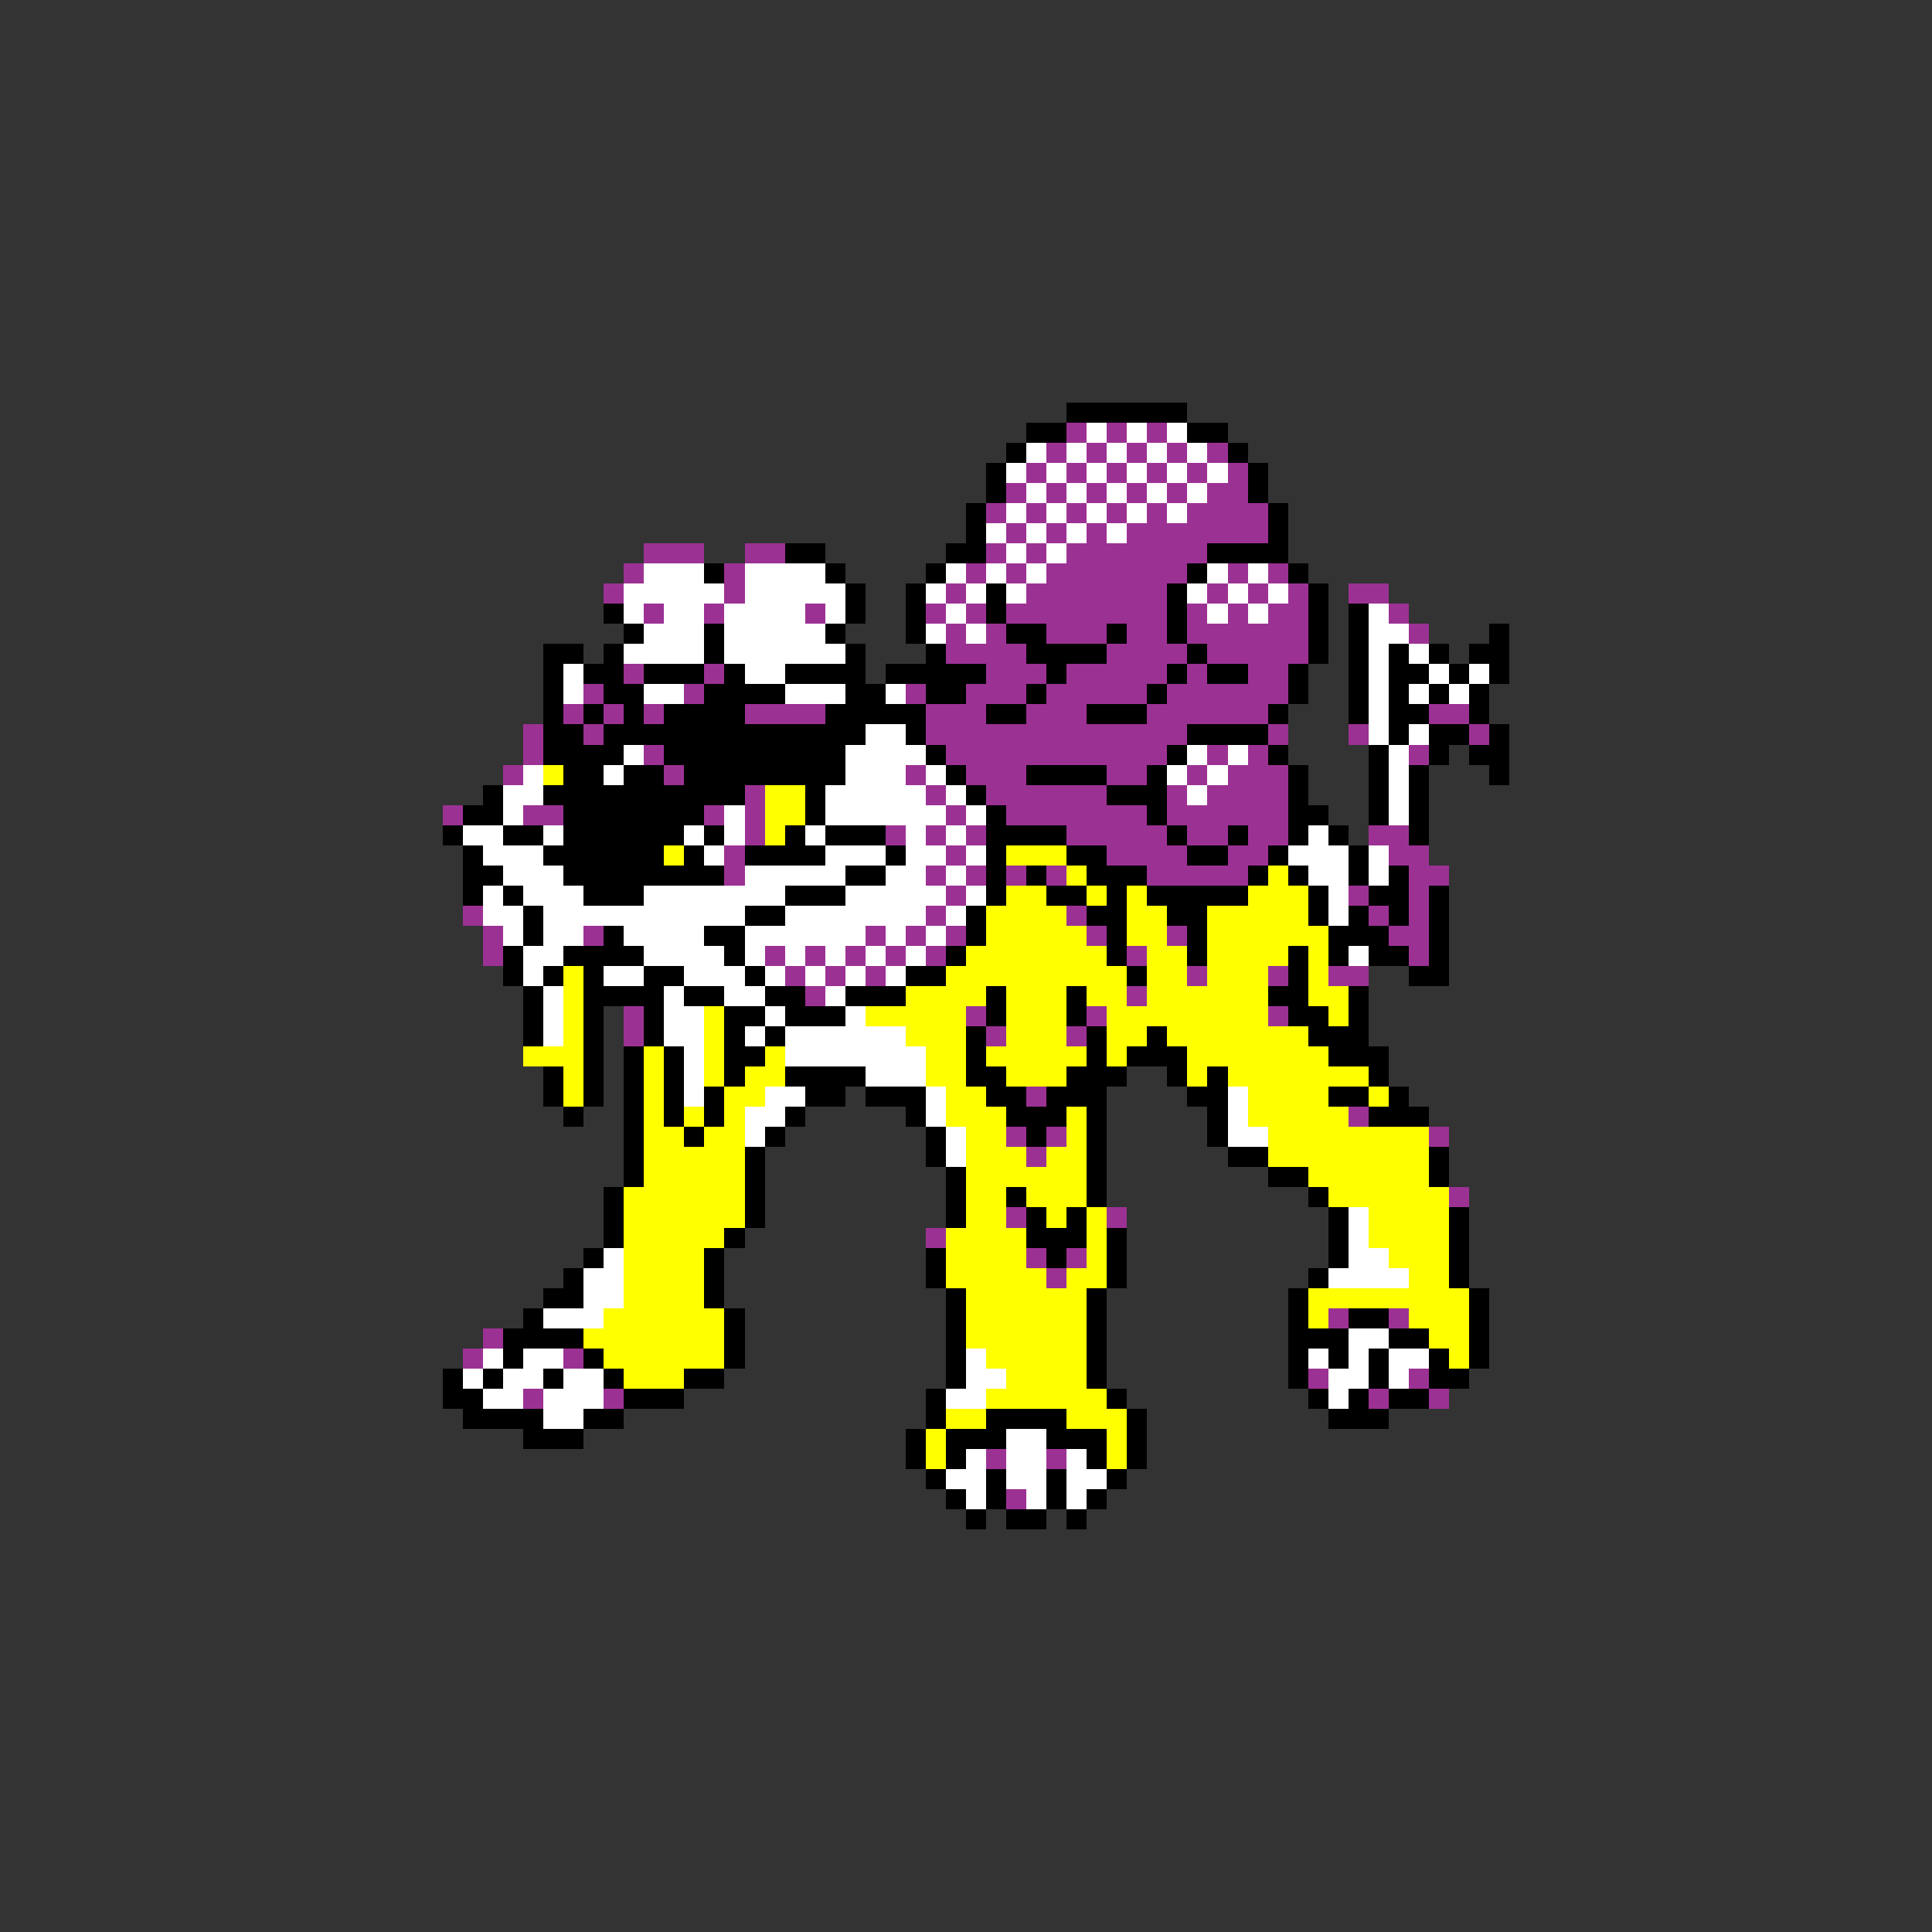 <svg xmlns="http://www.w3.org/2000/svg" viewBox="0 -0.5 96 96" shape-rendering="crispEdges">
<rect x="0" y="-0.5" width="96" height="96" fill="#333333" stroke="none"/>
<path stroke="#000000" d="M53 20h6M51 21h2M59 21h2M50 22h1M61 22h1M49 23h1M62 23h1M49 24h1M62 24h1M48 25h1M63 25h1M48 26h1M63 26h1M39 27h2M47 27h2M60 27h4M35 28h1M41 28h1M46 28h1M59 28h1M64 28h1M42 29h1M45 29h1M49 29h1M58 29h1M65 29h1M30 30h1M42 30h1M45 30h1M49 30h1M58 30h1M65 30h1M67 30h1M31 31h1M35 31h1M41 31h1M45 31h1M50 31h2M55 31h1M58 31h1M65 31h1M67 31h1M74 31h1M27 32h2M30 32h1M35 32h1M42 32h1M46 32h1M51 32h4M59 32h1M65 32h1M67 32h1M69 32h1M71 32h1M73 32h2M27 33h1M29 33h2M32 33h3M36 33h1M39 33h4M44 33h5M52 33h1M58 33h1M60 33h2M64 33h1M67 33h1M69 33h2M72 33h1M74 33h1M27 34h1M30 34h2M35 34h4M42 34h2M46 34h2M51 34h1M57 34h1M64 34h1M67 34h1M69 34h1M71 34h1M73 34h1M27 35h1M29 35h1M31 35h1M33 35h4M41 35h5M49 35h2M54 35h3M63 35h1M67 35h1M69 35h2M73 35h1M27 36h2M30 36h13M45 36h1M59 36h4M69 36h1M71 36h2M74 36h1M27 37h4M33 37h9M46 37h1M58 37h1M63 37h1M68 37h1M71 37h1M73 37h2M28 38h2M31 38h2M34 38h8M47 38h1M51 38h4M57 38h1M64 38h1M68 38h1M70 38h1M74 38h1M24 39h1M27 39h10M40 39h1M48 39h1M55 39h3M64 39h1M68 39h1M70 39h1M23 40h2M28 40h7M40 40h1M49 40h1M57 40h1M64 40h2M68 40h1M70 40h1M22 41h1M25 41h2M28 41h6M35 41h1M39 41h1M41 41h3M49 41h4M58 41h1M61 41h1M64 41h1M66 41h1M70 41h1M23 42h1M27 42h6M34 42h1M37 42h4M44 42h1M49 42h1M53 42h2M59 42h2M63 42h1M67 42h1M23 43h2M28 43h8M42 43h2M49 43h1M51 43h1M54 43h3M62 43h1M64 43h1M67 43h1M69 43h1M23 44h1M25 44h1M29 44h3M39 44h3M49 44h1M52 44h2M55 44h1M57 44h5M65 44h1M68 44h2M71 44h1M26 45h1M37 45h2M48 45h1M54 45h2M58 45h2M65 45h1M67 45h1M69 45h1M71 45h1M26 46h1M30 46h1M35 46h2M48 46h1M55 46h1M59 46h1M66 46h3M71 46h1M25 47h1M28 47h4M36 47h1M47 47h1M55 47h1M59 47h1M64 47h1M66 47h1M68 47h2M71 47h1M25 48h1M27 48h1M29 48h1M32 48h2M37 48h1M45 48h2M56 48h1M64 48h1M70 48h2M26 49h1M29 49h4M34 49h2M38 49h2M42 49h3M49 49h1M53 49h1M63 49h2M67 49h1M26 50h1M29 50h1M32 50h1M36 50h2M39 50h3M49 50h1M53 50h1M64 50h2M67 50h1M26 51h1M29 51h1M32 51h1M36 51h1M38 51h1M48 51h1M54 51h1M57 51h1M65 51h3M29 52h1M31 52h1M33 52h1M36 52h2M48 52h1M54 52h1M56 52h3M66 52h3M27 53h1M29 53h1M31 53h1M33 53h1M36 53h1M39 53h4M48 53h2M53 53h3M58 53h1M60 53h1M68 53h1M27 54h1M29 54h1M31 54h1M33 54h1M35 54h1M40 54h2M43 54h3M49 54h2M52 54h3M59 54h2M66 54h2M69 54h1M28 55h1M31 55h1M33 55h1M35 55h1M39 55h1M45 55h1M50 55h3M54 55h1M60 55h1M68 55h3M31 56h1M34 56h1M38 56h1M46 56h1M51 56h1M54 56h1M60 56h1M31 57h1M37 57h1M46 57h1M54 57h1M61 57h2M71 57h1M31 58h1M37 58h1M47 58h1M54 58h1M63 58h2M71 58h1M30 59h1M37 59h1M47 59h1M50 59h1M54 59h1M65 59h1M30 60h1M37 60h1M47 60h1M51 60h1M53 60h1M66 60h1M72 60h1M30 61h1M36 61h1M51 61h3M55 61h1M66 61h1M72 61h1M29 62h1M35 62h1M46 62h1M52 62h1M55 62h1M66 62h1M72 62h1M28 63h1M35 63h1M46 63h1M55 63h1M65 63h1M72 63h1M27 64h2M35 64h1M47 64h1M54 64h1M64 64h1M73 64h1M26 65h1M36 65h1M47 65h1M54 65h1M64 65h1M67 65h2M73 65h1M25 66h4M36 66h1M47 66h1M54 66h1M64 66h3M69 66h2M73 66h1M25 67h1M29 67h1M36 67h1M47 67h1M54 67h1M64 67h1M66 67h1M68 67h1M71 67h1M73 67h1M22 68h1M24 68h1M27 68h1M30 68h1M34 68h2M47 68h1M54 68h1M64 68h1M68 68h1M71 68h2M22 69h2M31 69h3M46 69h1M55 69h1M65 69h1M67 69h1M69 69h2M23 70h4M29 70h2M46 70h1M49 70h4M56 70h1M66 70h3M26 71h3M45 71h1M47 71h3M52 71h3M56 71h1M45 72h1M47 72h1M54 72h1M56 72h1M46 73h1M49 73h1M52 73h1M55 73h1M47 74h1M49 74h1M52 74h1M54 74h1M48 75h1M50 75h2M53 75h1" />
<path stroke="#9c3194" d="M53 21h1M55 21h1M57 21h1M52 22h1M54 22h1M56 22h1M58 22h1M60 22h1M51 23h1M53 23h1M55 23h1M57 23h1M59 23h1M61 23h1M50 24h1M52 24h1M54 24h1M56 24h1M58 24h1M60 24h2M49 25h1M51 25h1M53 25h1M55 25h1M57 25h1M59 25h4M50 26h1M52 26h1M54 26h1M56 26h7M32 27h3M37 27h2M49 27h1M51 27h1M53 27h7M31 28h1M36 28h1M48 28h1M50 28h1M52 28h7M61 28h1M63 28h1M30 29h1M36 29h1M47 29h1M51 29h7M60 29h1M62 29h1M64 29h1M67 29h2M32 30h1M35 30h1M40 30h1M46 30h1M48 30h1M50 30h8M59 30h1M61 30h1M63 30h2M69 30h1M47 31h1M49 31h1M52 31h3M56 31h2M59 31h6M70 31h1M47 32h4M55 32h4M60 32h5M31 33h1M35 33h1M49 33h3M53 33h5M59 33h1M62 33h2M29 34h1M34 34h1M45 34h1M48 34h3M52 34h5M58 34h6M28 35h1M30 35h1M32 35h1M37 35h4M46 35h3M51 35h3M57 35h6M71 35h2M26 36h1M29 36h1M46 36h13M63 36h1M67 36h1M73 36h1M26 37h1M32 37h1M47 37h11M60 37h1M62 37h1M70 37h1M25 38h1M33 38h1M45 38h1M48 38h3M55 38h2M59 38h1M61 38h3M37 39h1M46 39h1M49 39h6M58 39h1M60 39h4M22 40h1M26 40h2M35 40h1M37 40h1M47 40h1M50 40h7M58 40h6M37 41h1M44 41h1M46 41h1M48 41h1M53 41h5M59 41h2M62 41h2M68 41h2M36 42h1M47 42h1M55 42h4M61 42h2M69 42h2M36 43h1M46 43h1M48 43h1M50 43h1M52 43h1M57 43h5M70 43h2M47 44h1M67 44h1M70 44h1M23 45h1M46 45h1M53 45h1M68 45h1M70 45h1M24 46h1M29 46h1M43 46h1M45 46h1M47 46h1M54 46h1M58 46h1M69 46h2M24 47h1M38 47h1M40 47h1M42 47h1M44 47h1M46 47h1M56 47h1M70 47h1M39 48h1M41 48h1M43 48h1M59 48h1M63 48h1M66 48h2M40 49h1M56 49h1M31 50h1M48 50h1M54 50h1M63 50h1M31 51h1M49 51h1M53 51h1M51 54h1M67 55h1M50 56h1M52 56h1M71 56h1M51 57h1M72 59h1M50 60h1M55 60h1M46 61h1M51 62h1M53 62h1M52 63h1M66 65h1M69 65h1M24 66h1M23 67h1M28 67h1M65 68h1M70 68h1M26 69h1M30 69h1M68 69h1M71 69h1M49 72h1M52 72h1M50 74h1" />
<path stroke="#ffffff" d="M54 21h1M56 21h1M58 21h1M51 22h1M53 22h1M55 22h1M57 22h1M59 22h1M50 23h1M52 23h1M54 23h1M56 23h1M58 23h1M60 23h1M51 24h1M53 24h1M55 24h1M57 24h1M59 24h1M50 25h1M52 25h1M54 25h1M56 25h1M58 25h1M49 26h1M51 26h1M53 26h1M55 26h1M50 27h1M52 27h1M32 28h3M37 28h4M47 28h1M49 28h1M51 28h1M60 28h1M62 28h1M31 29h5M37 29h5M46 29h1M48 29h1M50 29h1M59 29h1M61 29h1M63 29h1M31 30h1M33 30h2M36 30h4M41 30h1M47 30h1M60 30h1M62 30h1M68 30h1M32 31h3M36 31h5M46 31h1M48 31h1M68 31h2M31 32h4M36 32h6M68 32h1M70 32h1M28 33h1M37 33h2M68 33h1M71 33h1M73 33h1M28 34h1M32 34h2M39 34h3M44 34h1M68 34h1M70 34h1M72 34h1M68 35h1M43 36h2M68 36h1M70 36h1M31 37h1M42 37h4M59 37h1M61 37h1M69 37h1M26 38h1M30 38h1M42 38h3M46 38h1M58 38h1M60 38h1M69 38h1M25 39h2M41 39h5M47 39h1M59 39h1M69 39h1M25 40h1M36 40h1M41 40h6M48 40h1M69 40h1M23 41h2M27 41h1M34 41h1M36 41h1M40 41h1M45 41h1M47 41h1M65 41h1M24 42h3M35 42h1M41 42h3M45 42h2M48 42h1M64 42h3M68 42h1M25 43h3M37 43h5M44 43h2M47 43h1M65 43h2M68 43h1M24 44h1M26 44h3M32 44h7M42 44h5M48 44h1M66 44h1M24 45h2M27 45h10M39 45h7M47 45h1M66 45h1M25 46h1M27 46h2M31 46h4M37 46h6M44 46h1M46 46h1M26 47h2M32 47h4M37 47h1M39 47h1M41 47h1M43 47h1M45 47h1M67 47h1M26 48h1M30 48h2M34 48h3M38 48h1M40 48h1M42 48h1M44 48h1M27 49h1M33 49h1M36 49h2M41 49h1M27 50h1M33 50h2M38 50h1M42 50h1M27 51h1M33 51h2M37 51h1M39 51h6M34 52h1M39 52h7M34 53h1M43 53h3M34 54h1M38 54h2M46 54h1M61 54h1M37 55h2M46 55h1M61 55h1M37 56h1M47 56h1M61 56h2M47 57h1M67 60h1M67 61h1M30 62h1M67 62h2M29 63h2M66 63h4M29 64h2M27 65h3M67 66h2M24 67h1M26 67h2M48 67h1M65 67h1M67 67h1M69 67h2M23 68h1M25 68h2M28 68h2M48 68h2M66 68h2M69 68h1M24 69h2M27 69h3M47 69h2M66 69h1M27 70h2M50 71h2M48 72h1M50 72h2M53 72h1M47 73h2M50 73h2M53 73h2M48 74h1M51 74h1M53 74h1" />
<path stroke="#ffff00" d="M27 38h1M38 39h2M38 40h2M38 41h1M33 42h1M50 42h3M53 43h1M63 43h1M50 44h2M54 44h1M56 44h1M62 44h3M49 45h4M56 45h2M60 45h5M49 46h5M56 46h2M60 46h6M48 47h7M57 47h2M60 47h4M65 47h1M28 48h1M47 48h9M57 48h2M60 48h3M65 48h1M28 49h1M45 49h4M50 49h3M54 49h2M57 49h6M65 49h2M28 50h1M35 50h1M43 50h5M50 50h3M55 50h8M66 50h1M28 51h1M35 51h1M45 51h3M50 51h3M55 51h2M58 51h7M26 52h3M32 52h1M35 52h1M38 52h1M46 52h2M49 52h5M55 52h1M59 52h7M28 53h1M32 53h1M35 53h1M37 53h2M46 53h2M50 53h3M59 53h1M61 53h7M28 54h1M32 54h1M36 54h2M47 54h2M62 54h4M68 54h1M32 55h1M34 55h1M36 55h1M47 55h3M53 55h1M62 55h5M32 56h2M35 56h2M48 56h2M53 56h1M63 56h8M32 57h5M48 57h3M52 57h2M63 57h8M32 58h5M48 58h6M65 58h6M31 59h6M48 59h2M51 59h3M66 59h6M31 60h6M48 60h2M52 60h1M54 60h1M68 60h4M31 61h5M47 61h4M54 61h1M68 61h4M31 62h4M47 62h4M54 62h1M69 62h3M31 63h4M47 63h5M53 63h2M70 63h2M31 64h4M48 64h6M65 64h8M30 65h6M48 65h6M65 65h1M70 65h3M29 66h7M48 66h6M71 66h2M30 67h6M49 67h5M72 67h1M31 68h3M50 68h4M49 69h6M47 70h2M53 70h3M46 71h1M55 71h1M46 72h1M55 72h1" />
</svg>